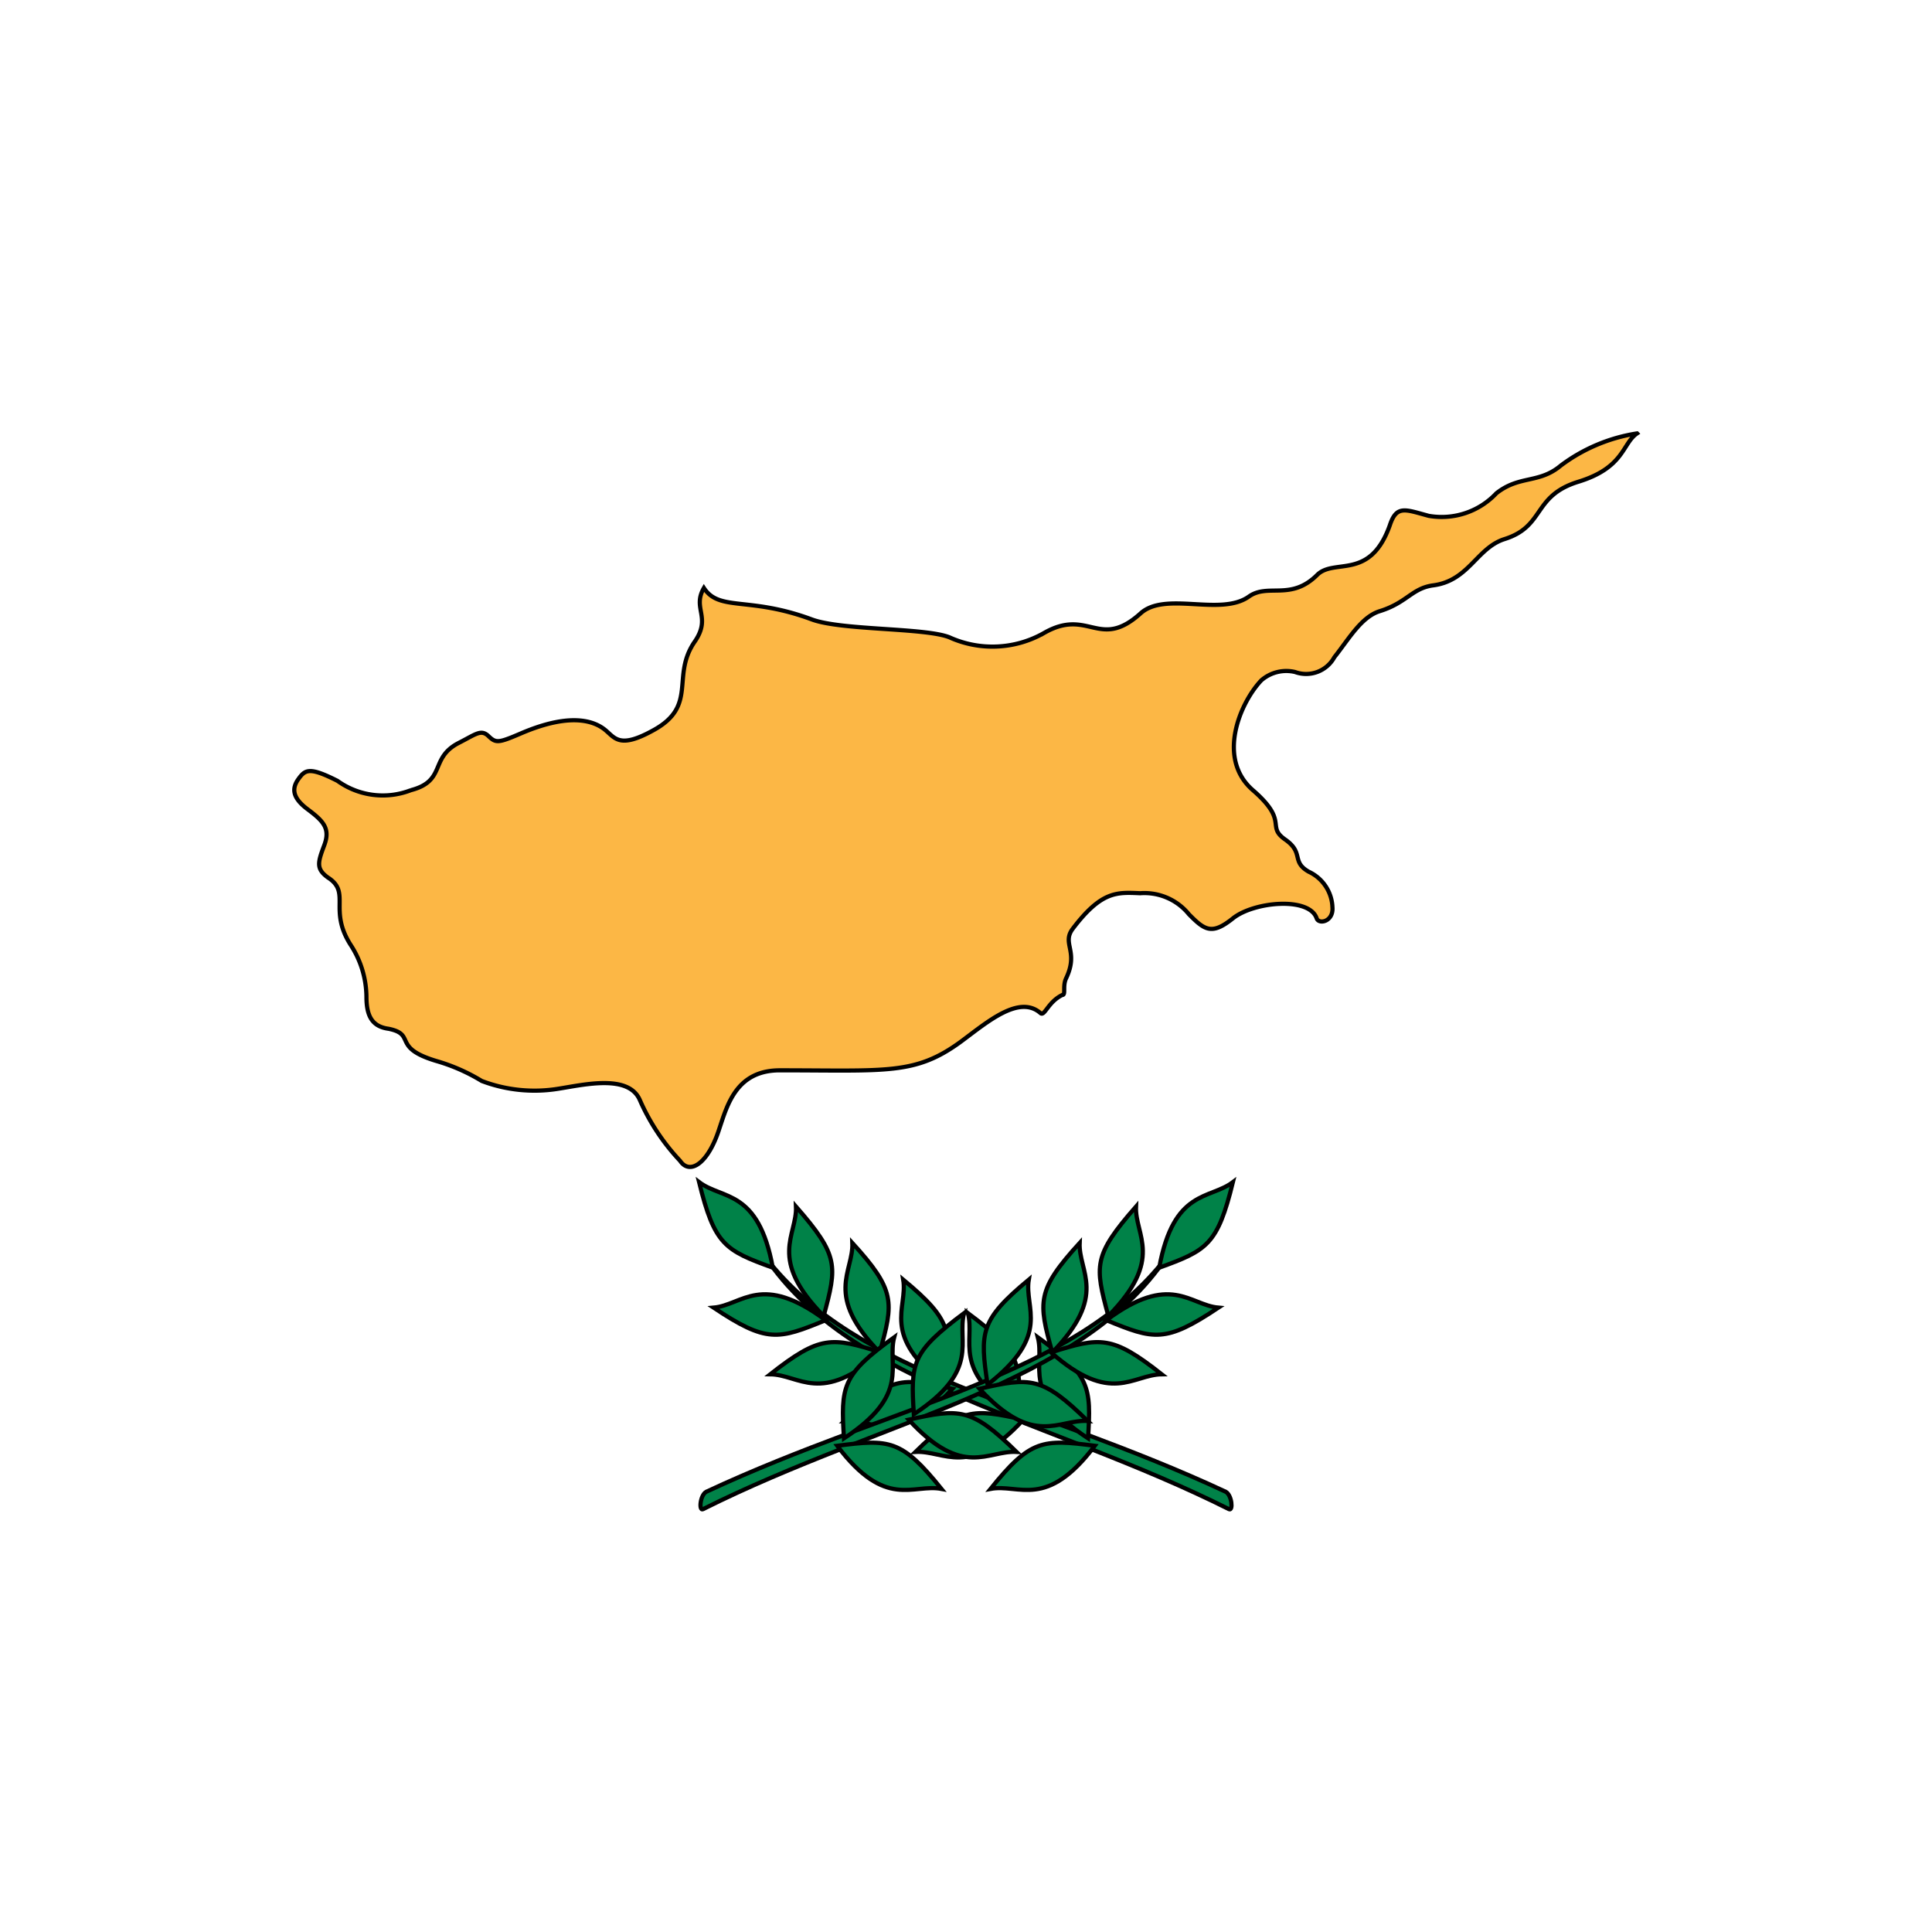 <svg id="Capa_1" data-name="Capa 1" xmlns="http://www.w3.org/2000/svg" viewBox="0 0 60 60"><defs><style>.cls-1{fill:#fff;}.cls-2{fill:#fcb745;}.cls-2,.cls-3{stroke:#000;stroke-width:0.13px;}.cls-3{fill:#008248;}</style></defs><title>flag</title><rect class="cls-1" y="-0.55" width="60" height="60.55"/><path class="cls-2" d="M21.86,18.26c-.37.64.24.9-.28,1.66-.76,1.09.12,2-1.31,2.77-1,.55-1.16.25-1.45,0s-1-.62-2.65.09c-.7.3-.77.3-1,.08s-.39-.06-.92.21c-.92.47-.38,1.18-1.49,1.47a2.41,2.41,0,0,1-2.28-.29c-.87-.44-1-.35-1.21-.06s-.2.58.28.94.72.59.52,1.12-.26.73.11,1c.74.47,0,1,.72,2.11a3,3,0,0,1,.48,1.59c0,.58.16.93.69,1,.87.18.08.58,1.48,1a5.79,5.79,0,0,1,1.41.62,4.61,4.61,0,0,0,2.39.24c.82-.13,2.17-.45,2.52.35a6.63,6.63,0,0,0,1.25,1.89c.31.46.88.07,1.22-1,.25-.74.53-1.81,1.88-1.81,3.32,0,4.2.15,5.62-.89.8-.59,1.8-1.47,2.47-.89.13.12.23-.34.68-.56.12,0,0-.27.12-.52.4-.84-.14-1.07.2-1.53.9-1.19,1.38-1.14,2.1-1.11a1.78,1.78,0,0,1,1.51.65c.5.51.72.65,1.37.13s2.37-.68,2.6,0c.07.2.53.1.49-.35a1.27,1.27,0,0,0-.74-1.1c-.55-.32-.13-.58-.73-1s.13-.55-1-1.53-.41-2.7.26-3.41a1.18,1.18,0,0,1,1.05-.26,1,1,0,0,0,1.22-.46c.44-.55.83-1.25,1.41-1.43.84-.26,1-.71,1.65-.8,1.12-.14,1.36-1.17,2.23-1.44,1.26-.4.86-1.34,2.29-1.78s1.36-1.19,1.82-1.5a5.29,5.29,0,0,0-2.37,1c-.68.57-1.28.29-2,.86a2.33,2.33,0,0,1-2.1.7c-.74-.2-1-.34-1.21.3-.62,1.73-1.73,1-2.26,1.54-.82.81-1.52.24-2.12.67-.88.62-2.59-.18-3.36.52-1.29,1.16-1.61-.19-3,.61a3.24,3.24,0,0,1-2.94.13c-.77-.3-3.33-.21-4.26-.55C23.26,18.51,22.34,19,21.86,18.26Z"/><path class="cls-3" d="M38.07,46.33c-5.89-2.75-11.45-3.58-14.3-7.29,2.69,4,8.75,5,14.4,7.83C38.3,46.93,38.26,46.44,38.07,46.33Z"/><path class="cls-3" d="M25.64,41c-2-1.49-2.58-.47-3.48-.39C23.81,41.71,24.16,41.61,25.64,41Z"/><path class="cls-3" d="M25.58,40.87c-1.75-1.78-.82-2.5-.86-3.4C26.06,39,26,39.31,25.58,40.87Z"/><path class="cls-3" d="M24,39.37c-.45-2.45-1.57-2.11-2.29-2.66C22.19,38.66,22.51,38.83,24,39.37Z"/><path class="cls-3" d="M27.32,42c-1.74-1.78-.81-2.5-.85-3.4C27.81,40.07,27.76,40.43,27.32,42Z"/><path class="cls-3" d="M27.36,42c-1.87,1.65-2.53.69-3.44.68C25.47,41.46,25.83,41.52,27.36,42Z"/><path class="cls-3" d="M29.33,43c-2-1.55-1.13-2.37-1.28-3.26C29.57,41,29.57,41.38,29.33,43Z"/><path class="cls-3" d="M29.58,43.13c-1.69,1.83-2.45.94-3.36,1C27.64,42.74,28,42.77,29.58,43.13Z"/><path class="cls-3" d="M31.62,43.92c-2.09-1.37-1.33-2.26-1.56-3.14C31.69,42,31.72,42.31,31.62,43.92Z"/><path class="cls-3" d="M31.78,44.09c-1.69,1.84-2.45.95-3.35,1C29.84,43.71,30.2,43.74,31.78,44.09Z"/><path class="cls-3" d="M33.79,44.67c-2.09-1.37-1.33-2.26-1.56-3.14C33.86,42.7,33.89,43.06,33.79,44.67Z"/><path class="cls-3" d="M34,44.9c-1.51,2-2.35,1.17-3.24,1.34C32,44.7,32.38,44.69,34,44.9Z"/><path class="cls-3" d="M21.93,46.33c5.89-2.75,11.45-3.58,14.3-7.29-2.69,4-8.75,5-14.4,7.83C21.7,46.93,21.74,46.44,21.93,46.33Z"/><path class="cls-3" d="M34.36,41c2-1.49,2.58-.47,3.48-.39C36.19,41.71,35.84,41.61,34.36,41Z"/><path class="cls-3" d="M34.42,40.87c1.75-1.78.82-2.5.86-3.4C33.94,39,34,39.31,34.42,40.87Z"/><path class="cls-3" d="M36,39.37c.45-2.45,1.57-2.11,2.29-2.66C37.81,38.66,37.49,38.83,36,39.37Z"/><path class="cls-3" d="M32.68,42c1.74-1.78.81-2.5.85-3.4C32.19,40.07,32.24,40.43,32.68,42Z"/><path class="cls-3" d="M32.64,42c1.87,1.65,2.53.69,3.44.68C34.53,41.46,34.17,41.52,32.64,42Z"/><path class="cls-3" d="M30.67,43c2-1.55,1.13-2.37,1.28-3.26C30.43,41,30.43,41.38,30.67,43Z"/><path class="cls-3" d="M30.42,43.13c1.69,1.83,2.45.94,3.36,1C32.36,42.74,32,42.77,30.42,43.13Z"/><path class="cls-3" d="M28.38,43.92c2.09-1.37,1.33-2.26,1.56-3.14C28.31,42,28.28,42.31,28.38,43.92Z"/><path class="cls-3" d="M28.22,44.09c1.69,1.84,2.45.95,3.35,1C30.16,43.71,29.8,43.74,28.22,44.09Z"/><path class="cls-3" d="M26.21,44.67c2.09-1.37,1.33-2.26,1.56-3.14C26.14,42.7,26.11,43.06,26.21,44.67Z"/><path class="cls-3" d="M26,44.9c1.51,2,2.35,1.17,3.24,1.34C28,44.7,27.62,44.69,26,44.9Z"/></svg>